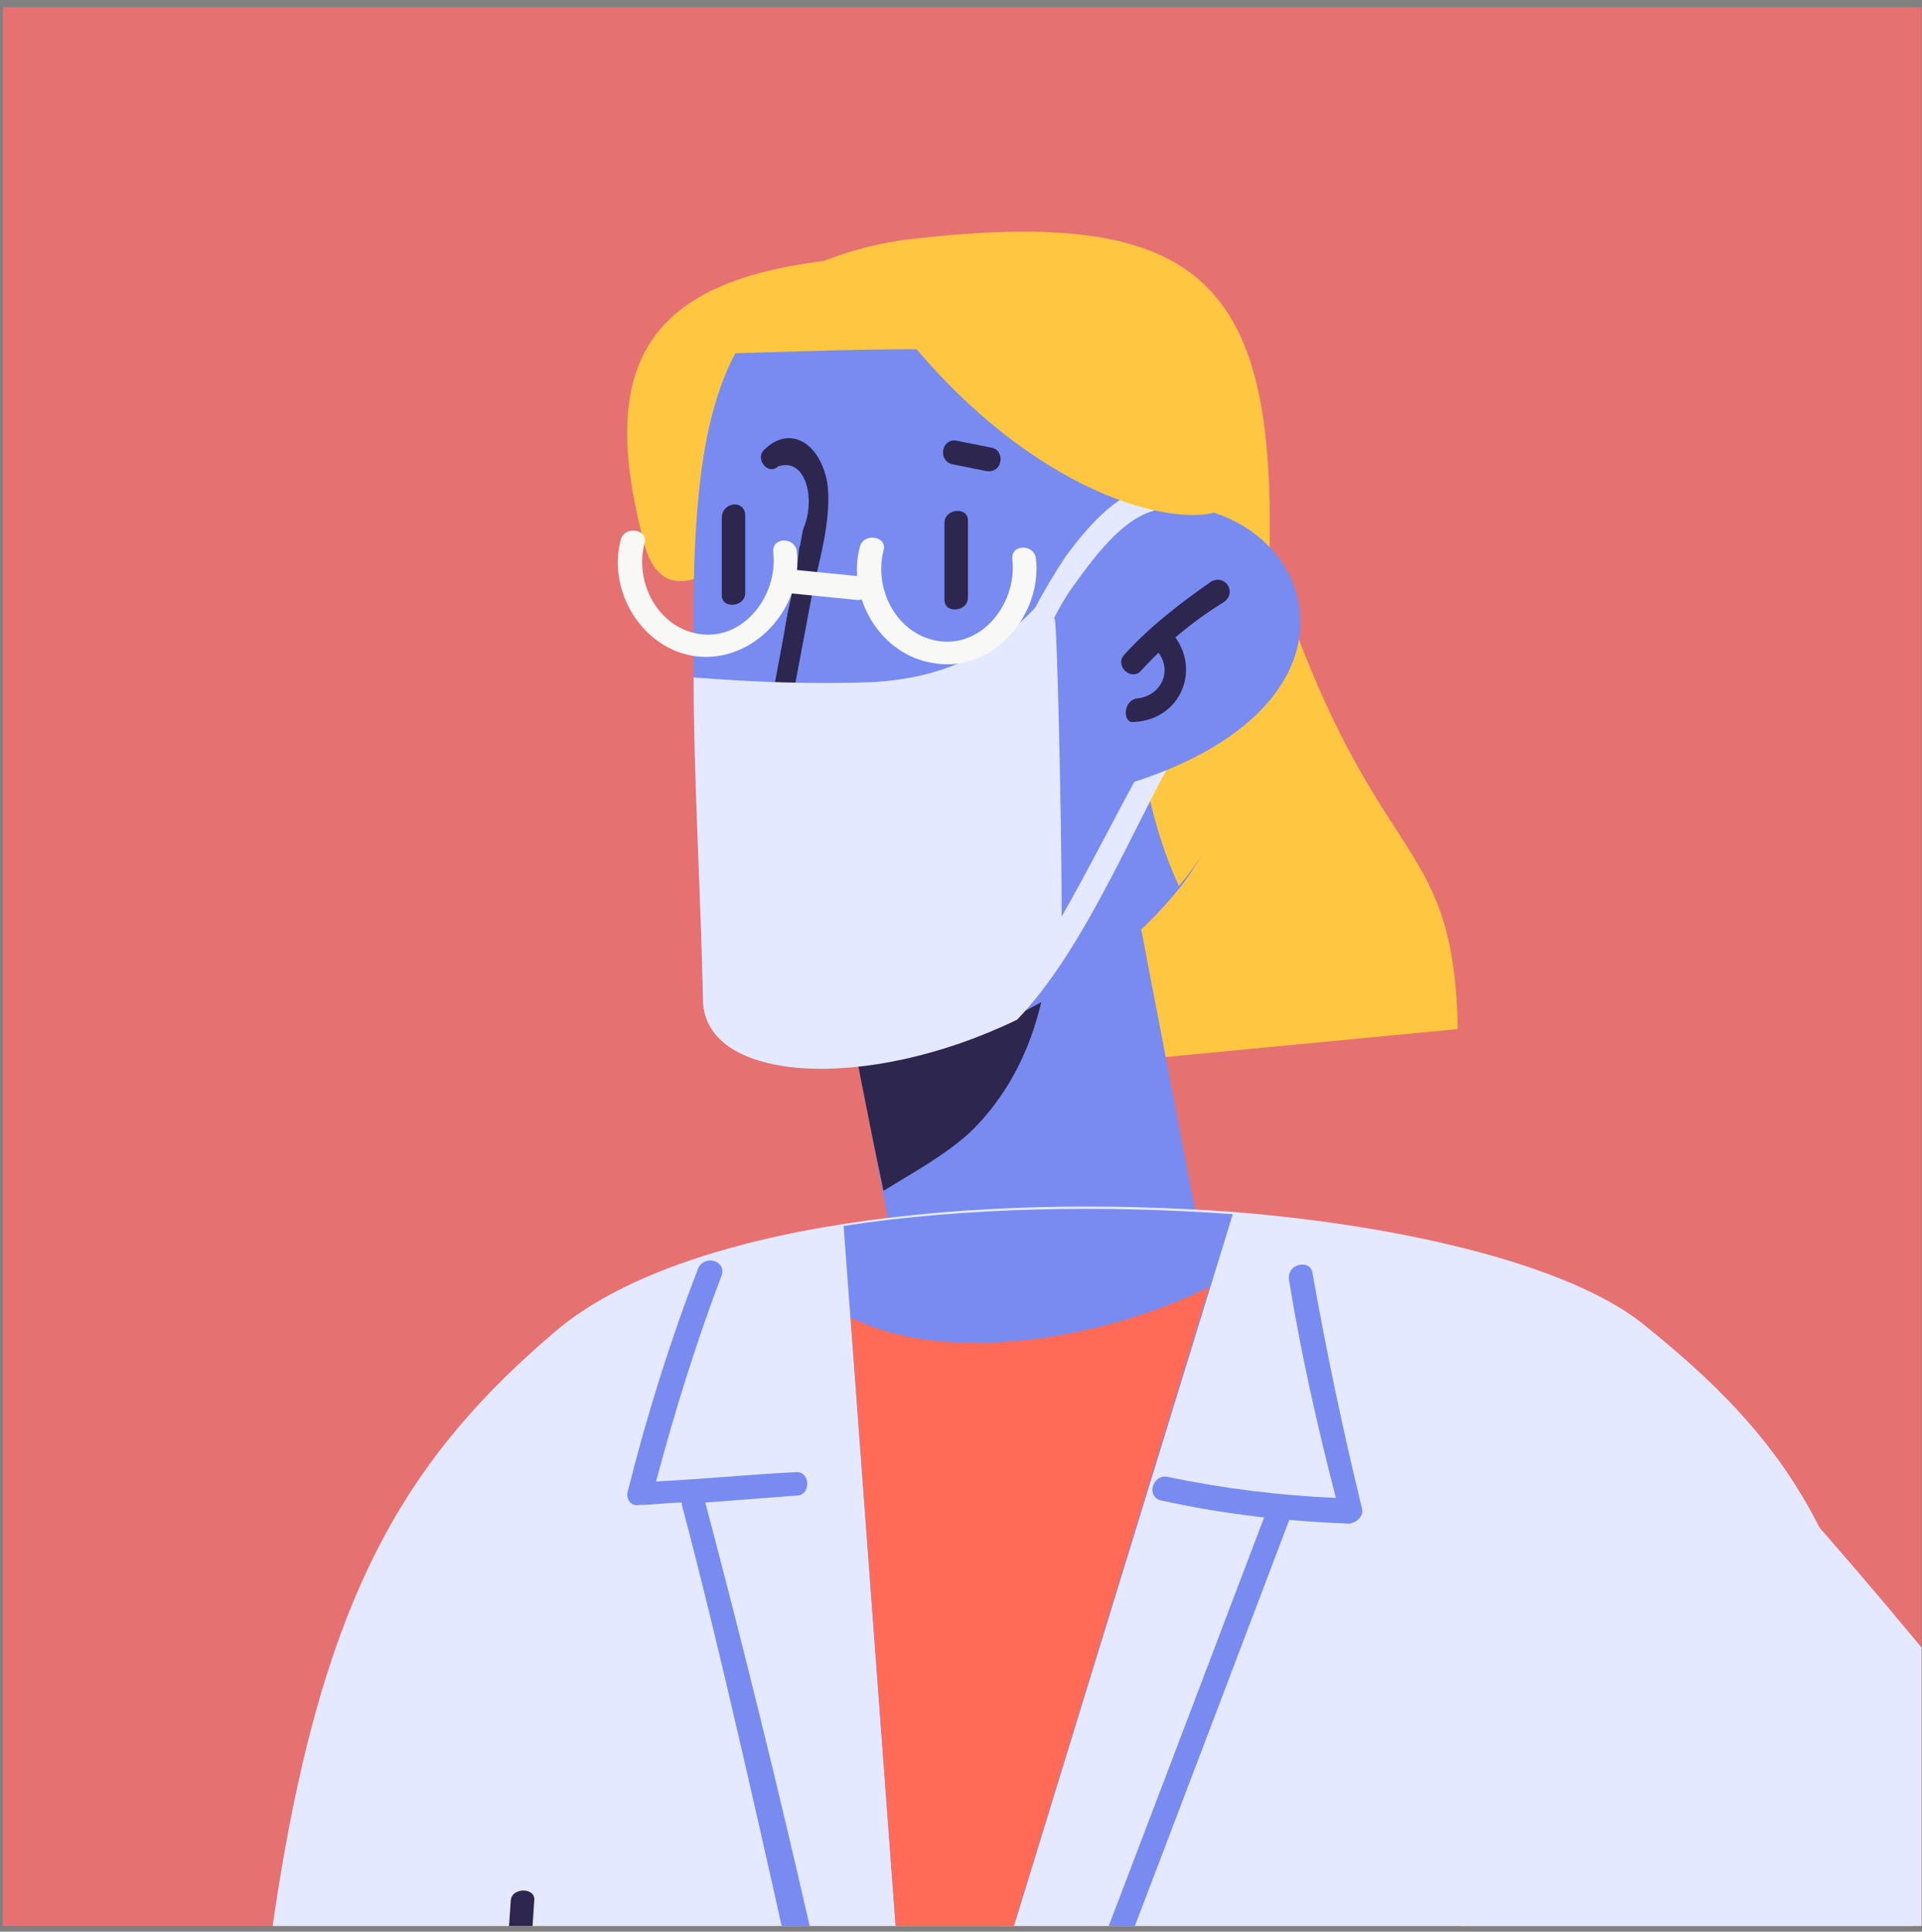 <svg width="199" height="200" viewBox="0 0 199 200" fill="none" xmlns="http://www.w3.org/2000/svg">
<rect x="0" y="0" width="199" height="200" fill="#808080" stroke="none"/>
<g clip-path="url(#clip0_3_17705)">
<rect width="198.663" height="198.663" transform="translate(0.29 0.752)" fill="#E67171"/>
<path d="M100.697 26.447C69.629 25.718 60.649 33.728 66.717 56.301C71.328 73.776 100.697 26.447 100.697 26.447Z" fill="#FFC741"/>
<path d="M126.666 40.282C139.53 93.195 150.452 82.272 150.937 106.544L105.307 110.913L126.666 40.282Z" fill="#FFC741"/>
<path d="M117.204 91.253L128.854 151.932C132.737 171.835 102.155 180.33 98.514 160.427C94.631 140.282 90.748 119.894 86.864 99.748C82.981 79.846 113.563 71.35 117.204 91.253Z" fill="#788BF1"/>
<path d="M91.474 123.291C94.63 121.349 97.785 119.65 100.455 117.223C109.678 108.242 110.163 93.922 107.008 82.272C106.765 81.544 106.765 81.058 107.008 80.573C97.057 78.631 84.436 86.641 86.863 99.99C88.319 107.514 89.775 115.281 91.474 123.291Z" fill="#2D264F"/>
<path d="M71.813 69.651C71.813 80.088 72.541 91.495 72.784 103.146C73.026 111.641 89.774 112.854 105.308 105.088C111.618 101.932 117.686 97.563 122.298 91.738C126.91 85.67 129.094 77.903 129.822 68.68C132.977 30.816 126.667 22.321 92.686 26.205C72.784 28.632 71.57 45.622 71.813 69.651Z" fill="#788BF1"/>
<path d="M122.064 91.738C115.268 76.932 117.452 58.971 119.394 41.738C119.637 40.039 117.938 38.098 116.481 37.855C103.375 35.185 86.385 36.399 73.035 36.641C76.433 30.331 85.656 25.719 94.394 24.748C128.132 20.865 133.714 31.302 130.802 69.165C130.316 78.389 126.918 85.913 122.064 91.738Z" fill="#FFC741"/>
<path d="M100.217 53.874C100.217 56.544 100.217 59.214 100.217 61.884C100.217 63.34 97.79 63.583 97.79 62.126C97.79 59.456 97.79 56.786 97.79 54.117C97.79 52.66 100.217 52.418 100.217 53.874Z" fill="#2D264F"/>
<path d="M77.158 53.389C77.158 56.059 77.158 58.729 77.158 61.398C77.158 62.855 74.731 63.097 74.731 61.641C74.731 58.971 74.731 56.301 74.731 53.632C74.731 51.933 77.158 51.69 77.158 53.389Z" fill="#2D264F"/>
<path d="M80.556 48.291C79.585 49.262 78.129 47.563 79.1 46.592C81.769 43.922 84.925 45.864 85.653 49.99C86.138 53.388 84.925 57.757 84.197 60.913L81.041 77.66C80.799 79.116 78.857 78.631 79.1 76.932C79.828 72.563 80.799 67.951 81.527 63.583C82.012 61.398 82.498 59.214 82.74 56.786C82.983 56.058 82.983 55.33 83.226 54.602C84.439 51.689 83.468 47.321 80.556 48.291Z" fill="#2D264F"/>
<path d="M90.507 70.622C97.546 70.137 102.4 67.953 107.255 62.855C107.983 63.098 108.711 63.584 109.196 64.069C109.439 64.069 109.924 84.7 109.924 94.894C112.837 89.797 115.507 84.457 118.177 79.603C118.905 78.147 121.818 77.661 121.089 79.118C116.72 87.127 111.866 98.778 105.313 105.574C89.779 113.098 73.031 112.127 72.789 103.632C72.546 91.981 71.818 80.574 71.818 70.137C77.886 70.622 84.196 70.865 90.507 70.622Z" fill="#E4E9FF"/>
<path d="M115.508 53.146C134.197 47.563 147.061 72.563 115.508 81.544V53.146Z" fill="#788BF1"/>
<path d="M116.474 67.708C119.144 64.796 122.3 62.369 125.455 60.184C126.911 59.456 128.125 61.398 126.668 62.369C123.513 64.31 120.601 66.737 118.173 69.407C117.203 70.621 115.261 68.922 116.474 67.708Z" fill="#2D264F"/>
<path d="M117.685 72.321C120.355 72.078 121.568 69.166 119.626 67.224C118.656 66.01 120.355 64.311 121.325 65.525C124.481 69.166 122.296 74.505 117.442 74.748C116.228 74.991 116.228 72.564 117.685 72.321Z" fill="#2D264F"/>
<path d="M104.58 68.922C106.036 64.796 107.978 61.156 110.405 57.515C112.589 54.602 115.259 51.447 118.657 50.476C120.113 49.99 120.842 52.418 119.385 52.903C115.987 53.874 113.075 58 111.133 60.67C109.191 63.34 107.978 66.495 106.764 69.651C106.279 71.107 103.851 70.379 104.58 68.922Z" fill="#E4E9FF"/>
<path d="M99.002 45.622C100.216 45.865 101.429 46.108 102.643 46.35C104.099 46.593 103.856 49.02 102.157 48.778C100.944 48.535 99.73 48.292 98.516 48.049C97.06 47.564 97.546 45.38 99.002 45.622Z" fill="#2D264F"/>
<path d="M91.475 31.786C104.339 49.505 119.387 54.359 125.455 53.145C131.523 51.932 116.96 31.301 116.96 31.301L91.475 31.786Z" fill="#FFC741"/>
<path d="M82.494 57.029C82.252 55.573 79.825 55.573 80.067 57.272C80.553 61.884 76.669 66.738 71.815 65.525C67.931 64.554 65.747 60.185 66.718 56.301C67.203 54.845 64.776 54.359 64.291 55.816C62.834 61.156 66.475 67.224 72.058 67.952C78.126 68.68 83.223 62.855 82.494 57.029Z" fill="#F8F8F6"/>
<path d="M107.248 57.757C107.006 56.301 104.578 56.301 104.821 58C105.307 62.611 101.423 67.466 96.569 66.252C92.685 65.281 90.501 60.912 91.472 57.029C91.957 55.572 89.53 55.087 89.045 56.543C87.588 61.883 91.229 67.951 96.811 68.679C102.879 69.65 107.976 63.582 107.248 57.757Z" fill="#F8F8F6"/>
<path d="M89.293 59.698C86.866 59.456 84.439 59.213 82.012 58.97C80.555 58.727 79.827 61.155 81.526 61.397C83.954 61.64 86.381 61.883 88.808 62.126C90.264 62.126 90.75 59.698 89.293 59.698Z" fill="#F8F8F6"/>
<path d="M202.151 337.854H21.812C23.754 191.253 28.123 162.855 57.491 137.855C64.045 132.273 74.967 128.632 87.588 126.69C100.21 124.748 114.287 124.506 127.637 125.477C145.84 126.933 162.345 131.059 169.869 136.884C199.966 160.913 199.723 178.874 202.151 337.854Z" fill="#E4E9FF"/>
<path d="M127.637 125.719L95.113 231.543L87.346 126.932C99.968 124.991 114.288 124.748 127.637 125.719Z" fill="#788BF1"/>
<path d="M88.076 136.398L95.115 231.542L125.212 133.242C114.532 138.582 98.028 141.495 88.076 136.398Z" fill="#FF6B57"/>
<path d="M73.025 155.573C76.18 155.331 79.335 155.088 82.49 154.845C83.947 154.845 83.947 152.418 82.49 152.418C77.636 152.661 72.782 153.146 67.927 153.389C69.869 146.107 72.054 139.069 74.724 132.03C75.209 130.573 73.025 129.845 72.296 131.302C69.384 138.826 66.957 146.593 65.015 154.36C64.772 155.088 65.258 156.059 66.229 155.816C67.685 155.816 69.141 155.573 70.597 155.573V155.816C78.122 183.971 90.5 244.408 90.986 245.136C91.714 246.349 93.413 245.378 93.17 244.165C87.588 214.553 80.791 184.942 73.025 155.573Z" fill="#788BF1"/>
<path d="M140.985 156.059C139.044 148.049 137.345 140.039 135.888 131.787C135.646 130.331 133.218 130.816 133.461 132.515C134.675 140.039 136.374 147.564 138.315 155.088C132.49 154.845 126.665 154.117 120.84 152.903C119.384 152.661 118.655 154.845 120.112 155.331C126.665 156.787 133.218 157.515 139.772 157.758C140.743 157.515 141.228 156.787 140.985 156.059Z" fill="#788BF1"/>
<path d="M131.284 156.058C119.148 188.097 106.769 220.378 94.634 252.417C94.148 253.873 96.333 254.601 97.061 253.145C109.197 221.107 121.575 188.825 133.711 156.787C134.196 155.33 131.769 154.602 131.284 156.058Z" fill="#788BF1"/>
<path d="M55.31 196.834C52.154 243.679 50.456 290.766 50.456 337.853H48.028C48.028 290.766 49.485 243.679 52.883 196.834C52.883 195.378 55.553 195.378 55.31 196.834Z" fill="#2D264F"/>
<path d="M266.959 270.378C240.017 224.019 212.348 183.243 175.698 144.165C170.601 138.826 160.649 133.971 155.309 133.729C149.97 152.175 146.086 170.864 142.931 189.796C163.805 213.097 182.736 237.611 199.727 263.582C171.571 266.495 150.455 259.456 113.077 264.067C116.232 281.543 115.261 300.96 112.834 318.679C159.193 320.62 205.552 317.708 251.911 309.941C269.872 307.028 274.726 283.727 266.959 270.378Z" fill="#E4E9FF"/>
</g>
<defs>
<clipPath id="clip0_3_17705">
<rect width="198.663" height="198.663" fill="white" transform="translate(0.29 0.752)"/>
</clipPath>
</defs>
</svg>
